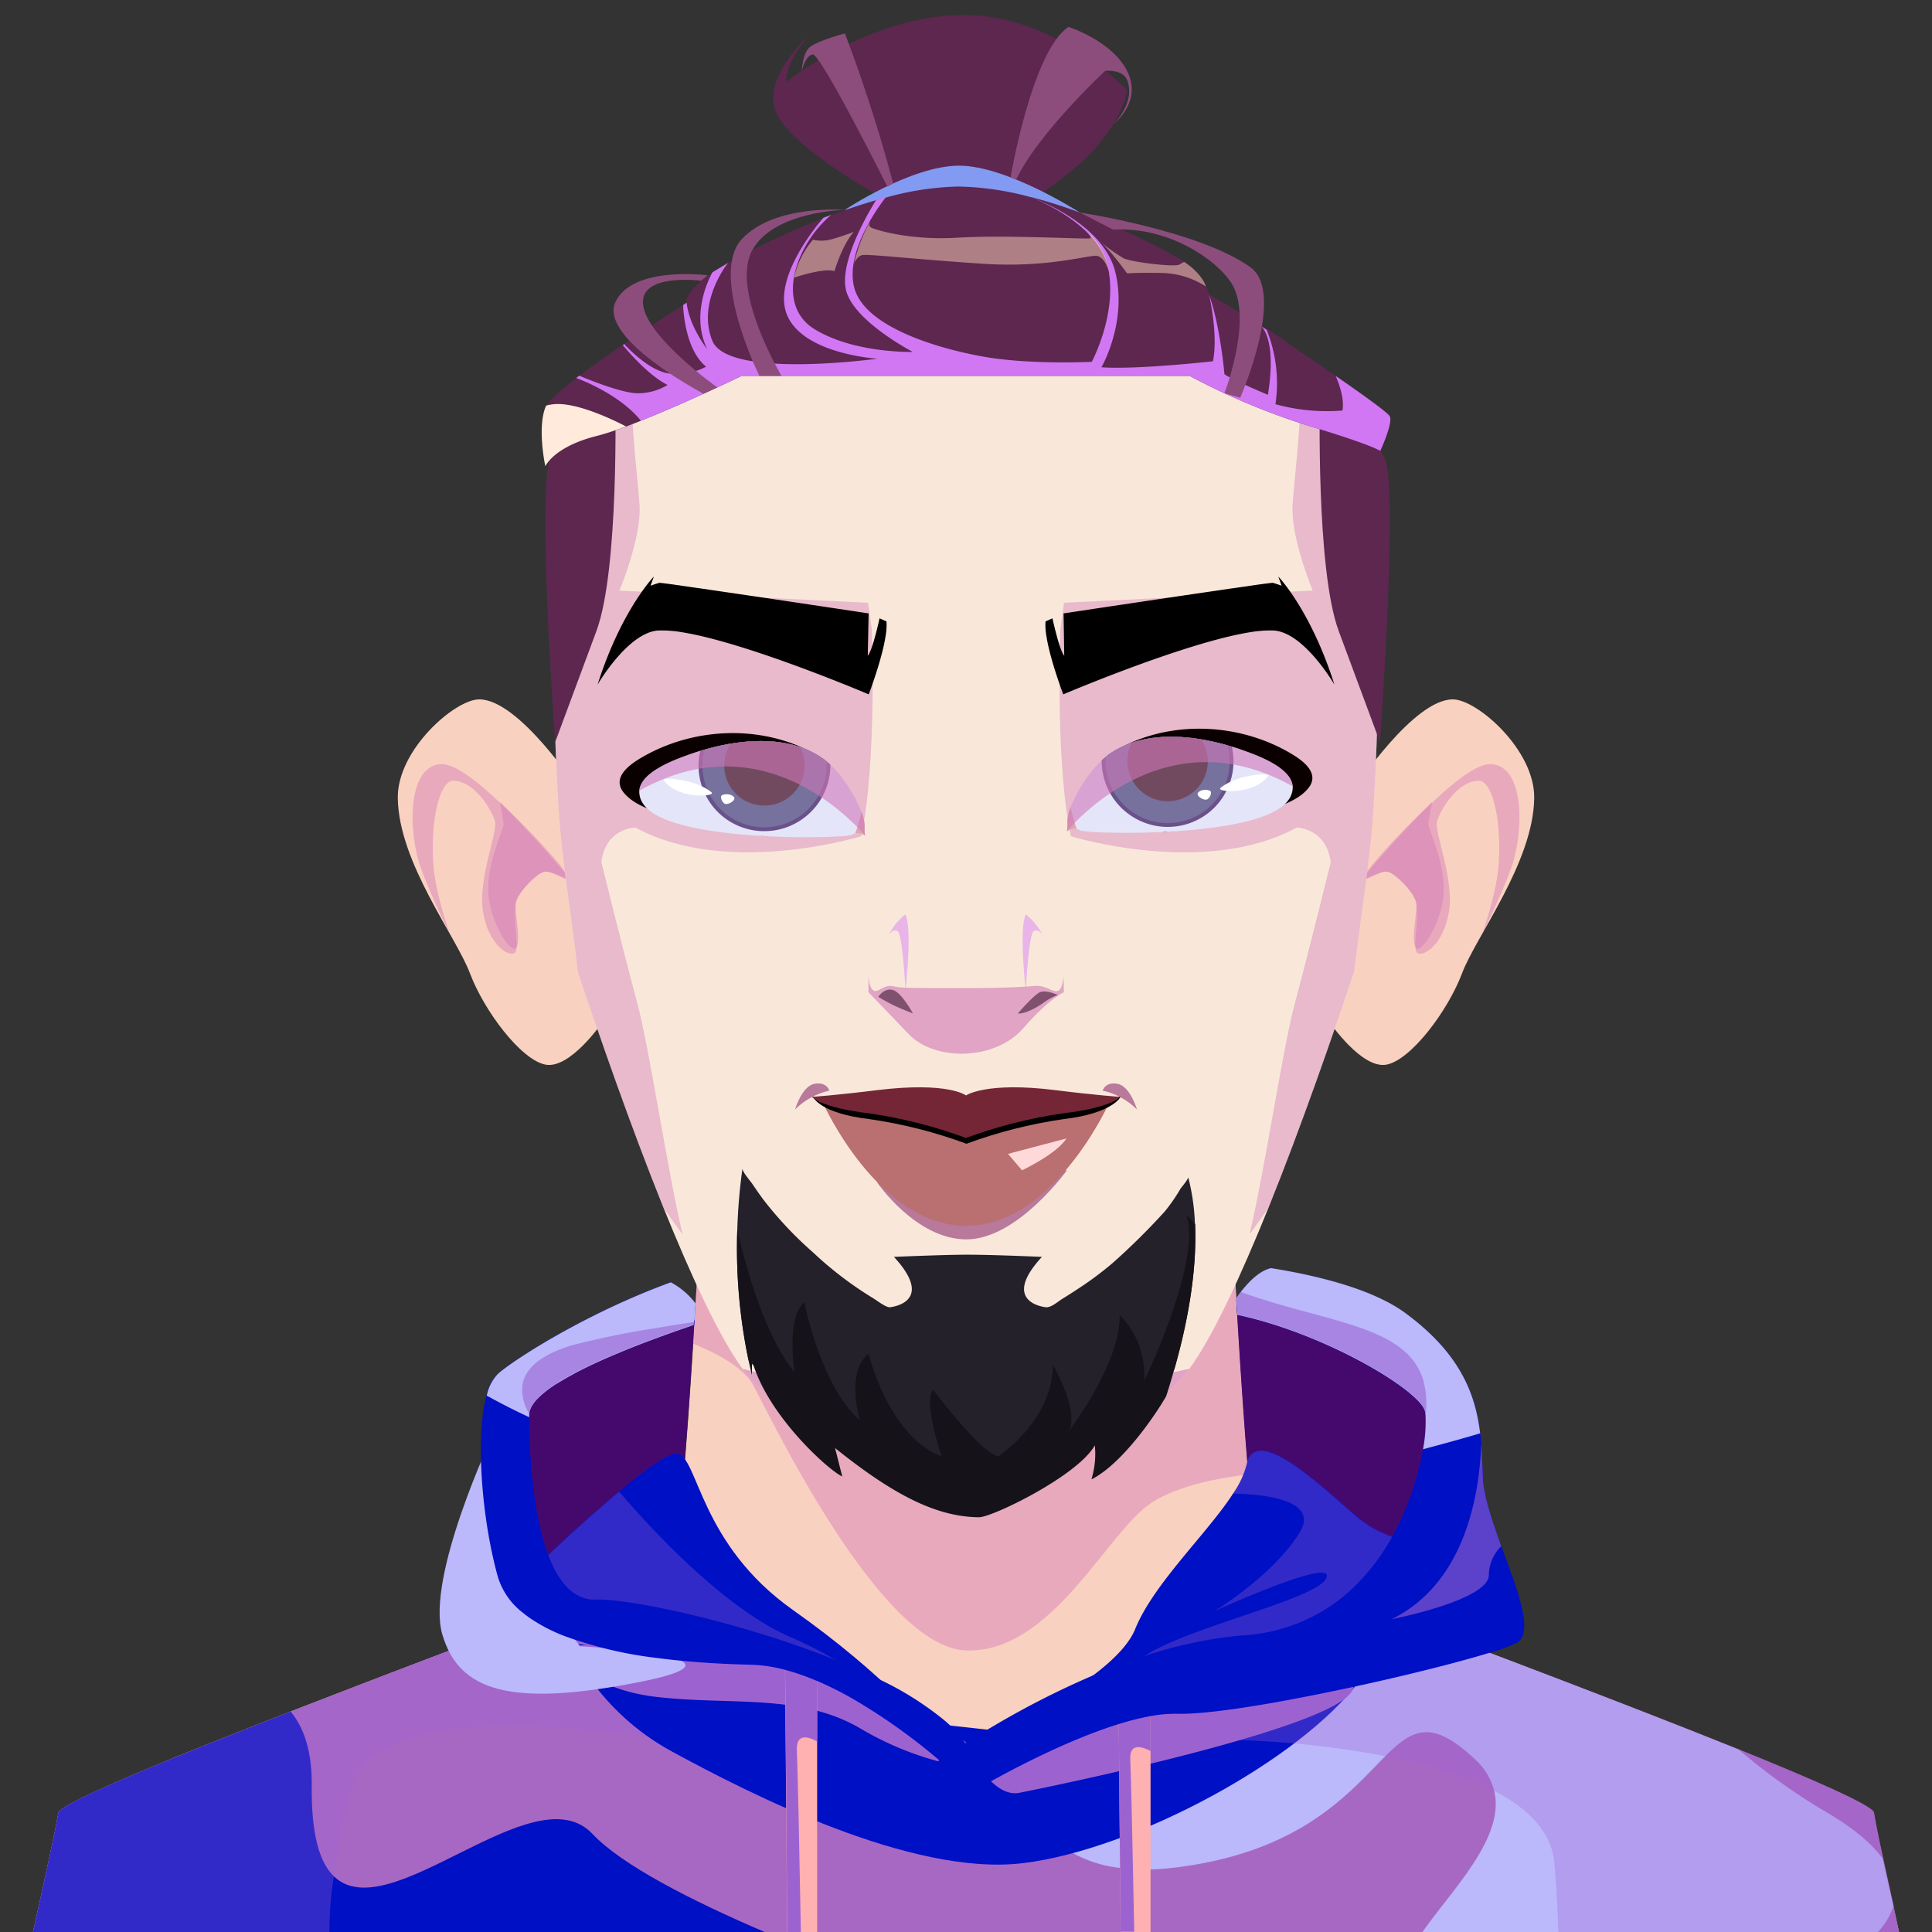 <svg xmlns='http://www.w3.org/2000/svg' width='400' height='400'>
      <rect width="100%" height="100%" fill="#333333" stroke="none"/>
      <defs><style>.cls-path-cs3-male-1R{clip-path:url(#clip-path-cs3-male-1R)}.cls-path-cs3-male-1L{clip-path:url(#clip-path-cs3-male-1L)}.cls-multipy{mix-blend-mode: multiply;}.cls-softlight{mix-blend-mode: soft-light;}.cls-overlay{mix-blend-mode: overlay;}.cls-colorburn{mix-blend-mode: color-burn;}.cls-screen{mix-blend-mode: screen;}.cls-lighten{ mix-blend-mode: darken;}</style>
      <clipPath id="clip-path-cs3-male-1R"><path fill="#none" d="M267.64,162.81a4.41,4.41,0,0,1-.94,2.89c-5.69,8-42.15,7-43.17,6.2a1.26,1.26,0,0,0-.6-.27,3.55,3.55,0,0,0-2.13.53h0c.28-.21.17-2,.2-2.38a8.84,8.84,0,0,1,.62-2.6c.09-.23.2-.46.3-.71a29.12,29.12,0,0,1,5.39-8.31c7.56-7.82,20.46-6.17,29.81-2.9C260.21,156.36,267.31,158.86,267.64,162.81Z"></path></clipPath><clipPath id="clip-path-cs3-male-1L"><path fill="#none" d="M132.36,163.71a4.41,4.41,0,0,0,.94,2.9c5.69,8,42.15,7,43.17,6.2a1.38,1.38,0,0,1,.6-.28,3.55,3.55,0,0,1,2.13.53s0,0,0,0c-.28-.22-.17-2.06-.2-2.39a8.77,8.77,0,0,0-.62-2.59c-.09-.23-.2-.47-.3-.71a29.3,29.3,0,0,0-5.39-8.32c-7.56-7.81-20.46-6.17-29.81-2.9C139.79,157.26,132.69,159.76,132.36,163.71Z"></path></clipPath></defs><path fill="#f9d1c0" d="M393.17,400H6.83s4.5-20,5.25-24.64S136.62,325.91,139,324c1.47-1.21,3.35-27.08,4.52-45.79.67-10.75,1.12-19.13,1.12-19.13H255.42s1.41,27,3.05,46.2c.85,10.12,1.78,18.06,2.58,18.72,2.33,1.91,126.12,46.68,126.87,51.36S393.17,400,393.17,400Z" class="canChange"></path><path fill="#d177b8" opacity="0.44" d="M258.47,305.28c-5.58.62-14.35,2.15-20.11,5.88-9.05,5.85-20.63,31.31-38.47,30.54s-40.48-48.61-44-55c-2.07-3.73-7.91-6.7-12.41-8.51.67-10.75,1.12-19.13,1.12-19.13H255.42S256.83,286.09,258.47,305.28Z" class="cls-multipy"></path><path fill="#f9d1c0" d="M280.58,163.11s12.05-18.35,20.22-18.31c5,0,17,10.47,16.84,20.44-.18,13.35-12,28.5-14.94,36.28s-10.56,17.92-15.63,18.9-11.67-8.62-11.67-8.62S277.86,175.21,280.58,163.11Z" class="canChange"></path><path fill="#d177b8" opacity="0.44" d="M281.47,182.64s19.78-24.43,27-24.43,7.19,13.9,4.29,21.83c-2,5.49-5.93,13.43-5.93,13.43s3.1-8.53,3.48-14.9c.57-9.81-1.61-16.94-4.09-16.93-4.55,0-8.14,6.26-8.71,8.47s3.6,11.89,2.49,18.64-5.15,9.32-6.5,8.58.74-8.34-.49-11-4.78-6.62-6.86-5.76S281.47,182.64,281.47,182.64Z" class="cls-multipy"></path><path fill="#d177b8" opacity="0.44" d="M281.47,182.64s4.88-2.91,6.36-2,5.25,4.32,5.4,6.45-1.19,8.19,0,9.24,5.5-5.78,5.69-11.81-3.19-13-3.19-13.82.79-4.69.79-4.69S285,176.91,281.47,182.64Z" class="cls-multipy"></path><path fill="#f9d1c0" d="M119.42,163.11s-12-18.35-20.22-18.31c-5,0-17,10.47-16.84,20.44.18,13.35,12,28.5,14.94,36.28s10.56,17.92,15.63,18.9,11.67-8.62,11.67-8.62S122.14,175.21,119.42,163.11Z" class="canChange"></path><path fill="#d177b8" opacity="0.44" d="M118.53,182.64s-19.78-24.43-27-24.43-7.19,13.9-4.29,21.83c2,5.49,5.93,13.43,5.93,13.43s-3.1-8.53-3.48-14.9c-.57-9.81,1.61-16.94,4.09-16.93,4.55,0,8.14,6.26,8.71,8.47S98.91,182,100,188.75s5.15,9.32,6.5,8.58-.74-8.34.49-11,4.78-6.62,6.86-5.76S118.53,182.64,118.53,182.64Z" class="cls-multipy"></path><path fill="#d177b8" opacity="0.44" d="M118.53,182.64s-4.88-2.91-6.36-2-5.25,4.32-5.4,6.45,1.19,8.19,0,9.24-5.5-5.78-5.69-11.81,3.19-13,3.19-13.82-.79-4.69-.79-4.69S115,176.91,118.53,182.64Z" class="cls-multipy"></path><path fill="#f9e8da" d="M284.05,171.6c-.92,10-2.53,19.49-3.65,29.41-4.24,12.72-10.86,31.87-17.76,49-5.66,14-11.5,26.68-16.39,33.38-2.22,3-4.24,4.85-6,5-5.48.51-13.29,1.07-20.58,1.56-9.81.64-18.68,1.16-19.71,1.21s-9.9-.56-19.69-1.21c-7.3-.48-15.12-1.05-20.6-1.56-1.72-.16-3.73-2-5.94-5C148.87,276.72,143,264,137.35,250c0,0,0,0,0,0-6.89-17.11-13.5-36.21-17.73-48.92-1.13-9.94-2.76-19.46-3.66-29.46-1.31-14.39-2.94-70.73,1.3-82.19S171.87,47.23,200,47.23c19.74,0,50.45,15.14,68.45,28.14,7.65,5.51,13,10.64,14.28,14C287,100.87,285.36,157.21,284.05,171.6Z" class="canChange"></path><path fill="#d177b8" opacity="0.4" d="M284.05,171.6c-.06.64-.12,1.29-.19,1.93s-.12,1.19-.19,1.79c-.26,2.47-.56,4.92-.88,7.36-.21,1.61-.43,3.22-.65,4.83-.36,2.62-.72,5.25-1.06,7.9-.19,1.51-.38,3-.56,4.54L280.4,201c-4.24,12.71-10.85,31.85-17.75,49-.77,1.15-1.58,2.29-2.4,3.43-.5.71-1,1.41-1.54,2.11,3.26-13.89,6.81-38.23,9.38-47.85,3.34-12.48,7.43-29.21,7.43-29.21-1-7.13-7.07-7.13-7.07-7.13-19,10.37-46.74,1.79-46.74,1.79-3.32-15.75-2.16-43-2.16-43l.75-5.35,51.48-2.52s-4.58-11-4.17-17.66,2.86-24.47.84-29.19c7.65,5.51,13,10.64,14.28,14C287,100.87,285.36,157.21,284.05,171.6Z" class="cls-multipy"></path><path fill="#d177b8" opacity="0.4" d="M178.32,173.13s-27.73,8.58-46.75-1.79c0,0-6.11,0-7.07,7.13,0,0,4.1,16.73,7.44,29.21,2.58,9.63,6.12,34,9.38,47.9-.54-.72-1.07-1.44-1.59-2.17-.33-.47-.67-.94-1-1.41-.47-.66-.93-1.33-1.39-2,0,0,0,0,0,0-6.88-17.08-13.48-36.14-17.71-48.85-1.12-10-2.74-19.51-3.66-29.53-1.3-14.39-2.93-70.73,1.32-82.19,1.27-3.4,6.63-8.53,14.28-14-2,4.72.42,22.48.84,29.19s-4.16,17.66-4.16,17.66l51.48,2.52.75,5.35S181.63,157.38,178.32,173.13Z" class="cls-multipy"></path><path fill="#d177b8" opacity="0.6" d="M246.25,283.4c-2.22,3-4.24,4.85-6,5-5.48.51-13.29,1.07-20.58,1.56-9.81.64-18.68,1.16-19.71,1.21s-9.9-.56-19.69-1.21c-7.3-.48-15.12-1.05-20.6-1.56-1.72-.16-3.73-2-5.94-5C168.65,287.31,202.27,293.22,246.25,283.4Z" class="cls-multipy"></path><path fill="#5d2750" d="M182.46,40.79s-17.28-9.41-21.4-16.71,6.18-16.49,6.18-16.49-4.49,5.06-4.49,9.37c0,0,17.14-13.67,36.48-13.86s34.13,15.55,34.13,15.55-1.12,10.88-18.17,21.54Z" class="canChange"></path><path fill="#839af2" d="M174.9,43.46s13.72-9.16,23.67-9.16,25,9.7,25,9.7Z"></path><path fill="#5d2750" d="M114.94,153.66s3.79-10.22,8.54-23,3.9-48.35,3.9-48.35-10.2,6.83-13.3,12.23S114.94,153.66,114.94,153.66Z" class="canChange"></path><path fill="#5d2750" d="M285.71,153.66l-8.54-23c-4.75-12.74-3.9-48.35-3.9-48.35s10.2,6.83,13.29,12.23S285.71,153.66,285.71,153.66Z" class="canChange"></path><path fill="#5d2750" d="M285.77,93.36s-1.66-1.25-14.77-5.18a142.38,142.38,0,0,1-24.71-10.36H153.57s-11.31,5.5-20.88,9.29h0c-1,.42-2.06.81-3,1.19-2.27.83-4.35,1.52-6,1.94-8.72,2.17-10.59,6.05-10.71,6.28-.08-.29-1.66-7.85,0-12.16a3.22,3.22,0,0,1,.21-.41c.8-1.29,3.13-3.36,6.17-5.69l.62-.48c2.78-2.11,6.09-4.43,9.27-6.6,5.85-4,11.33-7.46,12.65-8.31l.32-.19s-1.11-.79,3-4.59a17.62,17.62,0,0,1,2.36-1.72c.85-.57,1.89-1.21,3.1-1.88l.06,0a149.85,149.85,0,0,1,19.87-9.37c.43-.18.89-.34,1.32-.51l.32-.12c3.06-1.15,6.19-2.2,9.31-3.09a0,0,0,0,0,0,0l1.39-.37a5.69,5.69,0,0,1,.59-.16,59.9,59.9,0,0,1,14.87-2.25,61,61,0,0,1,15.12,2.23l0,0h0a.37.37,0,0,1,.14,0C229.41,45,244.89,53.58,246.84,55.4A13.81,13.81,0,0,1,250.4,61s6,3.49,10.88,6.52l0,0,1.06.65a49,49,0,0,1,5.08,3.42s4.39,2.93,9.08,6.19c5.24,3.62,10.87,7.63,11.23,8.38C288.42,87.63,285.77,93.36,285.77,93.36Z" class="canChange"></path><path fill="#ffeadb" d="M129.62,88.3c-2.27.83-4.35,1.52-6,1.94-8.72,2.17-10.59,6.05-10.71,6.28-.08-.29-1.66-7.85,0-12.16a3.22,3.22,0,0,1,.21-.41,11.3,11.3,0,0,1,1.51-.26C120.05,83.12,129.62,88.3,129.62,88.3Z" class="cls-multipy"></path><path fill="#d177f4" d="M285.77,93.36s-1.66-1.25-14.77-5.18a142.38,142.38,0,0,1-24.71-10.36H153.57s-11.31,5.5-20.88,9.29h0c-4.61-5.75-13.39-8.85-13.39-8.85l.62-.48s7.86,3.38,11.66,3.62a11.71,11.71,0,0,0,6.64-1.7c-4.29-2.1-9.23-8.19-9.23-8.19l.2-.33s4.92,5.57,9.33,6.15a13,13,0,0,0,7.67-1.41c-4.59-3.75-4.76-12.75-4.76-12.75l.41-.3.32-.19c.53,4.68,3.85,9.09,4.27,9.62-3.78-7.77,1.09-15.93,1.09-15.93l3.1-1.88.06,0s-6.45,8.07-3.2,16.06,34.2,3.71,34.2,3.71S166.5,73.39,163,65.33c-3.37-7.77,6.8-19.46,7.49-20.25l0,0,1.28-.47.32-.12c-7.43,6.26-11.66,18.64-3.42,23.68s20.32,4.69,20.32,4.69-12.45-6.47-13.86-12.91,5.86-17.87,6.27-18.55a0,0,0,0,0,0,0l1.39-.37.61-.18,0,0c-.46.57-8.5,10.7-6.57,18.58,2,8.13,16.87,12.62,26.62,14.38s22.59,1.1,22.59,1.1,5.38-10,3.37-19.47c-1.82-8.56-13.41-13.56-15.64-14.47,2.31.87,14.82,5.93,17.14,15.34,2.55,10.4-2.87,19.73-2.87,19.73,7.36.52,23.09-1.24,23.09-1.24,1.07-5.46-.63-13-.79-13.69,2.3,6.31,3.17,16.37,3.17,16.37,1.87,1.31,9,4.26,9,4.26,1.78-11.08-1.07-13.9-1.34-14.14l1.06.65a29.64,29.64,0,0,1,1.84,15.44A40.35,40.35,0,0,0,277.94,85c.56-3-1.42-7.18-1.42-7.18,5.24,3.62,10.87,7.63,11.23,8.38C288.42,87.63,285.77,93.36,285.77,93.36Z" class="cls-multipy"></path><path fill="#8c4d7d" d="M209.22,36.72s4.48-26.27,12-31.14c0,0,9,2.81,12.17,9.18s-2.83,10.89-2.83,10.89,4.58-4.27,2.83-9c-.88-2.37-4.56-2-4.56-2s-13.86,12.87-18.42,22.48Z"></path><path fill="#8c4d7d" d="M184.93,38a320.8,320.8,0,0,0-10-31.08s-5.59,1.5-7.22,2.81-1.69,5-1.69,5,.63-3.2,2.25-3.45,15.45,27.36,15.45,27.36Z"></path><path fill="#8c4d7d" d="M223.56,44s25,3.79,35.4,11.4c7.25,5.33-2.18,26.95-2.18,26.95l-3.28-.93s6.13-15.83,1.34-23c-3.12-4.67-12.86-11.54-24.38-10.88Z"></path><path fill="#8c4d7d" d="M148.52,80.21s-14.43-10.2-15.36-17,12-5.09,12-5.09L146.51,57S131,54.94,127.43,62.52s18.23,19,18.23,19Z"></path><path fill="#8c4d7d" d="M157.22,77.82s-10.39-21-3.65-28.29,21.33-6.07,21.33-6.07-15,.24-19.27,8.57,6.18,25.79,6.18,25.79Z"></path><path fill="#ffd9bb" opacity="0.5" d="M180.25,45.61a34.69,34.69,0,0,0-3.45,9s.58-1.55,1.73-1.8,11.17.89,25,1.8,22.16-2,23.71-1.61,2.34,3.16,2.34,3.16A12.73,12.73,0,0,0,225.08,48s1,1.09.67,1.34-17.42-.75-27.54-.13-17.46-1.77-18-2.18S180.25,45.61,180.25,45.61Z" class="cls-softlight"></path><path fill="#ffd9bb" opacity="0.5" d="M227.32,49.64a41.35,41.35,0,0,0,5.29,3.83c1.69.81,10.54,1.87,11.55,1.31l1-.56s3.57,2.21,4.52,5.1a17.54,17.54,0,0,0-8.53-2.79c-4.69-.13-7.81.06-7.81.06S229.55,51.26,227.32,49.64Z" class="cls-softlight"></path><path fill="#ffd9bb" opacity="0.5" d="M172.77,56.13s1.56-5.38,4-8.12c0,0-3.19,1.2-5,1.63a8,8,0,0,1-3.46,0,18.53,18.53,0,0,0-3.92,7.85S170.42,55.41,172.77,56.13Z" class="cls-softlight"></path><path d="M276.26,141.7s-6.29-10.84-12.61-11.17a24.46,24.46,0,0,0-5,.39c-13.61,2.23-38.51,12.84-38.51,12.84s-4.12-10.73-3.67-15.11l1.43-.63s1.47,6.77,2.44,7.74L220.2,127s19.84-3,32.68-4.86h0l2.13-.31h0l4.1-.59h0c2.64-.38,4.33-.59,4.44-.56.53.14,1.67.54,1.81.59l-.69-1.89S271.37,126.33,276.26,141.7Z" class="canChange"></path><path opacity="0.2" d="M276.26,141.7s-6.29-10.84-12.61-11.17a24.46,24.46,0,0,0-5,.39l-5.81-8.78h0l2.13-.31h0c3.5.6,13.21,7.6,13.21,7.6-2.68-5.19-8.76-8-9.1-8.19,2.64-.38,4.33-.59,4.44-.56.53.14,1.67.54,1.81.59l-.69-1.89S271.37,126.33,276.26,141.7Z" class="cls-multipy"></path><path d="M123.74,141.7s6.29-10.84,12.61-11.17a24.46,24.46,0,0,1,5,.39c13.61,2.23,38.51,12.84,38.51,12.84s4.12-10.73,3.67-15.11l-1.43-.63s-1.47,6.77-2.44,7.74l.18-8.76s-19.84-3-32.68-4.86h0l-2.13-.31h0l-4.1-.59h0c-2.64-.38-4.33-.59-4.44-.56-.53.14-1.67.54-1.81.59l.69-1.89S128.63,126.33,123.74,141.7Z" class="canChange"></path><path opacity="0.2" d="M123.74,141.7s6.29-10.84,12.61-11.17a24.46,24.46,0,0,1,5,.39l5.81-8.78h0l-2.13-.31h0c-3.5.6-13.21,7.6-13.21,7.6,2.68-5.19,8.76-8,9.1-8.19-2.64-.38-4.33-.59-4.44-.56-.53.14-1.67.54-1.81.59l.69-1.89S128.63,126.33,123.74,141.7Z" class="cls-multipy"></path><path fill="#0b0000" d="M229.37,156.34c11.18-7.34,26.33-7.1,37.74-.43,2.47,1.44,6.37,4.14,3.71,7.34-2.18,2.63-6.22,3.78-9.27,4.75a118.85,118.85,0,0,1-20.35,4.23l-.25,0"></path><path fill="#e4e5f9" d="M267.64,162.81a4.41,4.41,0,0,1-.94,2.89c-5.69,8-42.15,7-43.17,6.2a1.26,1.26,0,0,0-.6-.27,3.55,3.55,0,0,0-2.13.53h0c.28-.21.17-2,.2-2.38a8.84,8.84,0,0,1,.62-2.6c.09-.23.2-.46.3-.71a29.12,29.12,0,0,1,5.39-8.31c7.56-7.82,20.46-6.17,29.81-2.9C260.21,156.36,267.31,158.86,267.64,162.81Z"></path><path fill="#dda6ae" d="M222.93,171.63a3.55,3.55,0,0,0-2.13.53h0c.28-.21.17-2,.2-2.38a8.84,8.84,0,0,1,.62-2.6C222,168.62,222.42,170.26,222.93,171.63Z"></path><g class="cls-path-cs3-male-1R show"><ellipse fill="#6a518a" cx="241.73" cy="157.57" rx="13.61" ry="13.66" transform="translate(-18.79 281.63) rotate(-58.56)"></ellipse><ellipse fill="#76719d" cx="241.73" cy="157.57" rx="12.81" ry="12.86" transform="translate(-18.7 281.82) rotate(-58.6)"></ellipse><ellipse fill="#724a60" cx="241.73" cy="157.57" rx="8.31" ry="8.34" transform="translate(-18.79 281.62) rotate(-58.56)" class="cls-multipy canChange"></ellipse></g><path fill="#d177b8" opacity="0.6" d="M267.64,162.81c-23.69-13.28-41.46,3.3-46.84,9.35h0c.28-.21.17-2,.2-2.38a9.68,9.68,0,0,1,.92-3.31,29.12,29.12,0,0,1,5.39-8.31c7.56-7.82,20.46-6.17,29.81-2.9C260.21,156.36,267.31,158.86,267.64,162.81Z" class="cls-multipy"></path><path fill="#fff" d="M252.73,163.08c-.89.7,3,1.11,6,.13,2.67-.88,4-2.48,3.8-2.79S256.23,160.31,252.73,163.08Z"></path><path fill="#fff" d="M250.46,163.69c-1.09-.44-2.42.06-2.51.65s1.26,1.4,1.91,1.19S251.07,163.94,250.46,163.69Z"></path><path fill="#0b0000" d="M170.63,157.25c-11.18-7.34-26.33-7.1-37.74-.44-2.47,1.44-6.37,4.15-3.71,7.35,2.18,2.62,6.22,3.78,9.27,4.74a117.91,117.91,0,0,0,20.35,4.23l.25,0"></path><path fill="#e4e5f9" d="M132.36,163.71a4.41,4.41,0,0,0,.94,2.9c5.69,8,42.15,7,43.17,6.2a1.38,1.38,0,0,1,.6-.28,3.55,3.55,0,0,1,2.13.53s0,0,0,0c-.28-.22-.17-2.06-.2-2.39a8.77,8.77,0,0,0-.62-2.59c-.09-.23-.2-.47-.3-.71a29.3,29.3,0,0,0-5.39-8.32c-7.56-7.81-20.46-6.17-29.81-2.9C139.79,157.26,132.69,159.76,132.36,163.71Z"></path><path fill="#dda6ae" d="M177.07,172.53a3.55,3.55,0,0,1,2.13.53s0,0,0,0c-.28-.22-.17-2.06-.2-2.39a8.77,8.77,0,0,0-.62-2.59C178,169.52,177.58,171.16,177.07,172.53Z"></path><g class="cls-path-cs3-male-1L show"><ellipse fill="#6a518a" cx="158.27" cy="158.47" rx="13.66" ry="13.61" transform="translate(-59.42 105.81) rotate(-31.44)"></ellipse><ellipse fill="#76719d" cx="158.27" cy="158.47" rx="12.86" ry="12.81" transform="translate(-59.38 105.66) rotate(-31.4)"></ellipse><ellipse fill="#724a60" cx="158.27" cy="158.47" rx="8.34" ry="8.31" transform="translate(-59.42 105.82) rotate(-31.44)" class="cls-multipy canChange"></ellipse></g><path fill="#d177b8" opacity="0.6" d="M132.36,163.71c23.69-13.28,41.46,3.3,46.84,9.35,0,0,0,0,0,0-.28-.22-.17-2.06-.2-2.39a9.63,9.63,0,0,0-.92-3.3,29.3,29.3,0,0,0-5.39-8.32c-7.56-7.81-20.46-6.17-29.81-2.9C139.79,157.26,132.69,159.76,132.36,163.71Z" class="cls-multipy"></path><path fill="#fff" d="M147.27,164c.89.7-3,1.11-6,.13-2.67-.87-4-2.48-3.8-2.79S143.77,161.22,147.27,164Z"></path><path fill="#fff" d="M149.54,164.6c1.09-.44,2.42.06,2.51.64s-1.26,1.41-1.91,1.2S148.93,164.85,149.54,164.6Z"></path><path opacity="0.6" fill="#8C2F72" d="M181.6,244.8c0,0,8,11.8,18.5,11.8s20.8-14.3,20.8-14.3L181.6,244.8z"></path><path fill="#BA7070" d="M170.4,228.4c0,0,11.4,25.4,29.6,25.4s29.6-25.4,29.6-25.4s-9.8,1.3-18.5,2.9c-8.1,1.7-16.4,1.7-24.4,0    C178.7,229.6,171.4,228.9,170.4,228.4z" class="canChange"></path><path d="M218.5,226.9c-14.4-1.8-18.5,1.1-18.5,1.1s-3.6-2.9-18.4-1.1c-7.9,1-13.2,0.3-13.2,0.3s1.4,3.3,11.6,4.5    c6.9,1,13.6,2.7,20.1,5.1c6.5-2.4,13.2-4.1,20.1-5.1c10.2-1.2,11.8-4.6,11.8-4.6S226.4,227.9,218.5,226.9z"></path><path fill="#742637" d="M218.5,225.7c-14.4-1.8-18.5,1.1-18.5,1.1s-3.6-2.9-18.4-1.1c-7.9,1-13.5,1.4-13.5,1.4s1.7,2.2,11.8,3.4    c6.9,1,13.6,2.7,20.1,5.1c6.5-2.4,13.2-4.1,20.1-5.1c10.2-1.2,11.8-3.4,11.8-3.4S226.4,226.7,218.5,225.7z" class="canChange"></path><path opacity="0.6" fill="#8C2F72" d="M228.3,225.8c2.7,0.6,5.2,2,7.1,3.9c0,0-1.4-4.8-4-5.3S228.3,225.8,228.3,225.8z"></path><path opacity="0.6" fill="#8C2F72" d="M171.7,225.8c-2.7,0.6-5.2,2-7.1,3.9c0,0,1.4-4.8,4-5.3S171.7,225.8,171.7,225.8z"></path><path fill="#FFD9D9" d="M208.7,238.9l2.9,3.4c0,0,7.2-3.4,9.2-6.6L208.7,238.9z"></path><path fill="#24212b" d="M247.4,253.46A44.94,44.94,0,0,0,246,243.7c.1.37-1.35,2.06-1.59,2.41a37,37,0,0,1-3.23,4.68,139.47,139.47,0,0,1-10.94,10.81,69.66,69.66,0,0,1-6.69,5q-1.83,1.22-3.7,2.37c-.87.54-2.22,1.78-3.32,1.68,0,0-9.59-.9-.81-10.43,0,0-10-.44-15.16-.45h-.32c-2.55,0-6.34.12-9.49.23s-5.67.22-5.67.22c8.78,9.53-.81,10.43-.81,10.43-.87.08-2.83-1.49-3.59-1.93a74.89,74.89,0,0,1-12.28-9.36,77.89,77.89,0,0,1-10.36-11q-1.16-1.58-2.25-3.21c-.38-.57-2.16-2.59-2.07-3.24a117.49,117.49,0,0,0-1.07,12.54,113.3,113.3,0,0,0,2.33,27.16c.24.26.47.53.72.78s.27.27.42.4.39.37.6.55c3.49,3,7,5.94,10.32,9.12,2.88,1.74,5.41,3.92,8.29,5.69s6.05,3.84,9.22,5.42A115,115,0,0,0,198.77,305a79.35,79.35,0,0,0,11.68-1.82c4.66-1.14,9.12-2.71,13.7-3.79a61.07,61.07,0,0,0,19-15.92C246,273.43,247.83,262.91,247.4,253.46Z" class="canChange"></path><path fill="#151319" d="M243.14,283.43c-.53,1.9-1.1,3.79-1.69,5.63-2.58,4.49-9.32,14.11-15.41,17.19l-.07,0a17.61,17.61,0,0,0,.7-7,.75.75,0,0,0-.07.12c-3.73,6.32-21.21,14.78-23.9,14.76-8.65-.07-17.53-4.45-29.81-14.33.5,2,1,3.93,1.49,5.89-2.72-1.22-14.69-11.92-18.31-22.83-.15-.42-.27-.84-.39-1.26l0,.86c0,.74,0,1.48,0,2.23-.25-1-.48-2-.7-3a113.3,113.3,0,0,1-2.33-27.16c.88,4,4.88,21,11.84,29.58,0,0-1.79-11.31,2.05-14.49,0,0,3.33,17.29,11.51,24.46-.1-.34-3-10,1.79-13.82,0,0,4.1,17.15,15.11,21.25,0,0-3.84-11-1.79-13.82,0,0,10,13.31,13.56,13.82,0,0,11.26-7.43,11.26-18.94,0,0,5.84,9.91,3.1,14,.64-.84,11-14.6,10.72-24.26,0,0,5.54,4.61,5.11,13.56,0,0,12-24.83,8.71-34.3a22.26,22.26,0,0,1,1.83,1.87C247.83,262.91,246,273.43,243.14,283.43Z" class="canChange"></path><rect fill="#a768c4" x="313.39" y="336.26" width="0.01" height="0.02"></rect><path fill="#a768c4" d="M393.17,400H6.83s4.5-20,5.25-24.64c.32-2,22.42-11,48.1-21C67,351.68,74.05,349,81,346.3l4.16-1.59c8.8-3.35,17.34-6.58,24.93-9.46l3-1.13,2.44-.92,5.8-2.2.79-.3c9-3.42,15.15-5.82,16.55-6.54h0A.93.93,0,0,0,139,324c.3-.24.61-1.5.93-3.5l2.54,2.39,16.88,15.88.11.1,3.09,2.91,6.63,6.22.05.05L190,367.61l1,.94,7.06,6.63,12.28-5.57,21.35-9.68,6.55-3,4.74-2.15,19.66-8.91,7.51-7,3-2.76,5.58-5.18h0l6.29,2.39,3.4,1.29.46.17.39.15,6.84,2.6,4.57,1.73,7.64,2.9h0l1.62.61,2.66,1,4.08,1.56c1.65.62,3.31,1.26,5,1.9l3.37,1.29,4.94,1.9,4.57,1.76c6.86,2.65,13.56,5.27,19.76,7.74l3,1.19,2.89,1.16h0c16,6.48,27.56,11.58,27.79,13,.28,1.7,1,5.42,1.91,9.47.72,3.38,1.52,7,2.15,9.84C392.67,397.79,393.17,400,393.17,400Z"></path><path fill="#b2d950" d="M158.31,400H6.83s4.5-20,5.25-24.64c.32-2,22.42-11,48.1-21,2.83,3.42,4.43,8.39,4.36,15.31-.11,10.19,1.63,15.95,4.59,18.81,11.5,11.08,41.45-21.66,53.53-8.79C128.77,386.17,143.21,393.53,158.31,400Z" class="canChange" style="fill:rgb(0, 16, 197)"></path><rect fill="#bbb8fc" x="313.39" y="336.26" width="0.01" height="0.02"></rect><path fill="#bbb8fc" d="M392,394.67a14.06,14.06,0,0,1-3.2,5.33H294.5c6.41-9.09,17.18-19.66,14.85-29.25a13.45,13.45,0,0,0-4.21-6.73c-8.78-8.15-12.73-6-18.3-.44-7.24,7.18-17.19,20-44,23.13-1.62.19-3.17.3-4.66.33a36.33,36.33,0,0,1-3.64-.06c-.93-.05-1.82-.13-2.68-.25a26.31,26.31,0,0,1-13-5.17,27.7,27.7,0,0,1-8.62-11.95l21.35-9.68,6.55-3,24.4-11.06,7.51-7,3-2.76,5.58-5.18h0c21.1,8,56.64,21.34,81.43,31.36h0a127.53,127.53,0,0,0,18.62,13.22c5.32,3.18,8.92,6.27,11.08,9.25C390.55,388.21,391.35,391.82,392,394.67Z"></path><path fill="#9c63d0" opacity="0.32" d="M160.12,364.67c-.59-.14-13.13-3.22-28.58-5.35C107.37,356,76.09,355,72.44,371.15c-1.63,7.24-2.67,12.9-3.31,17.3A72.56,72.56,0,0,0,68.2,400H6.83s4.5-20,5.25-24.64c.32-2,22.42-11,48.1-21,21.79-8.48,46.16-17.62,62-23.63l9,8.07Z" class="cls-multipy"></path><path fill="#b2d950" d="M118.05,340.43s5.28,13.63,21.13,22.24,49.49,25.86,72.57,23.08,57.55-21.41,69.78-37.81-35.86-.56-35.86-.56l-22.8,12.79-32-3.57-24.18-16.17" class="canChange" style="fill:rgb(0, 16, 197)"></path><path fill="#9c63d0" d="M116.48,341.33s4.21,8.22,19.46,10,29.9-.8,42.34,6.62a64.18,64.18,0,0,0,24.88,8.43s3.61,5.62,7.82,4.81,66.35-13.39,69.09-21.44-20.93-4-20.93-4l-21.07,7.42L210,359.79l-9.19,1.6L186.3,349.93l-43.54-13.42" class="cls-multipy"></path><path fill="#9c63d0" opacity="0.32" d="M393.17,400H322.64c-.12-4.09-.37-8.79-.8-14.15-.53-6.57-5.5-11.46-12.49-15.1-6.41-3.34-14.53-5.62-22.51-7.17a195.07,195.07,0,0,0-25.26-3.09c-3.88-.24-6.27-.27-6.27-.27l15.8-21.35,2-2.69,5.58-5.18h0c21.1,8,56.64,21.34,81.43,31.36h0c16,6.48,27.56,11.58,27.79,13,.28,1.7,1,5.42,1.91,9.47.72,3.38,1.52,7,2.15,9.84C392.67,397.79,393.17,400,393.17,400Z" class="cls-multipy"></path><polygon fill="#ffb0b0" points="169.18 342.61 169.18 400 162.97 400 162.77 374.75 162.5 341.78 162.5 341.25 167.03 342.17 167.04 342.17 169.18 342.61"></polygon><path fill="#9c63d0" d="M169.18,342.61v17.94c-2.16-1.18-4.34-1.56-4.2,1.83.09,2.23.23,7.46.36,13.41.19,9.11.39,19.92.47,24.21H163l-.2-25.25-.27-33v-.53l4.53.92h0Z" class="cls-multipy"></path><polygon fill="#ffb0b0" points="238.21 345.45 238.21 400 232 400 231.89 386.73 231.8 377.03 231.66 359.93 231.59 350.95 231.53 344.15 238.21 345.45"></polygon><path fill="#9c63d0" d="M238.21,345.45v17.08c-2.16-1.13-4.35-1.49-4.2,1.74.09,2,.2,6.48.32,11.68.09,3.53.17,7.39.24,11,.12,5.46.21,10.43.26,13H232l-.11-13.27-.09-9.7-.14-17.1-.07-9-.06-6.8Z" class="cls-multipy"></path><path fill="#45096e" d="M143.71,274.27c-.08,1.27-.16,2.59-.24,3.94-.93,14.92-2.32,34.4-3.59,42.29l2.54,2.39-3.72,1.26h0c-5.69,1.9-12.17,4-19.12,6.15l-3.06,1-5.33-5.19L104.66,291l-.42-2.24,3.93-2a9.19,9.19,0,0,0,1.39,5.91C110.1,286.93,127.75,279.68,143.71,274.27Z"></path><path fill="#45096e" d="M143.79,272.89c0,.27,0,.55,0,.83-2.42.37-4.73.74-6.91,1.1Z"></path><path fill="#bbb8fc" d="M102.06,297s-13.93,29.45-10.5,41.33,14.22,15.19,41,9.88-12.48-7.37-12.48-7.37l-12.79-17"></path><path fill="#b2d950" d="M192.75,358.52l-11.58-5.39-26.09-12.19-10.5.23L125,337.09l-3.48-.72-.88-1-9.46-10.48-.39-.43.16-.14c1.24-1.2,9.67-9.25,17.26-15.57,5.38-4.47,10.32-8.07,12-7.81,4.35.69,4.57,18.72,24,32.42S192.75,358.52,192.75,358.52Z" class="canChange" style="fill:rgb(0, 16, 197)"></path><path fill="#9c63d0" opacity="0.32" d="M185.66,354.24l-4.49-1.11c-11.22-2.84-40.71-10.42-56.18-16-1.62-.58-3.09-1.16-4.36-1.68-2.66-1.13-4.48-2.12-5.15-2.91a28.33,28.33,0,0,1-4.31-7.57c-.09-.19-.16-.39-.23-.57,1.24-1.2,9.67-9.25,17.26-15.57,4.33,5.11,20.59,23.59,35.22,30C180.47,346.21,185.66,354.24,185.66,354.24Z" class="cls-multipy"></path><path fill="#b2d950" d="M201.58,364.6l-1.9.83-2.73,1.2s-.9-.84-2.49-2.19a123.59,123.59,0,0,0-17.18-12.3,72.49,72.49,0,0,0-8.1-4.12l-.05,0a48.84,48.84,0,0,0-6.6-2.3,30.19,30.19,0,0,0-7-1.05c-2.27-.06-4.72-.14-7.28-.29h0c-3.86-.21-8-.56-12.1-1.1A84.11,84.11,0,0,1,117,338.77a35,35,0,0,1-6.92-3.52,21,21,0,0,1-1.89-1.4,14.74,14.74,0,0,1-5.15-7.51c-3.35-12.11-4.61-28.95-2.32-37.4a9.12,9.12,0,0,1,2.32-4.52c3.49-3.08,18.58-12.7,35.79-18.94a15.92,15.92,0,0,1,5.1,4.36c-.05,1-.11,2-.18,3.05,0,.27,0,.55,0,.83h.08a4.73,4.73,0,0,0,0,.53l-.07,0-.14.05-2.87,1c-4,1.4-8.08,2.91-11.87,4.47l-1.41.59c-2.82,1.18-5.46,2.39-7.81,3.61-.34.18-.68.35-1,.54s-.79.42-1.17.64l-.74.43-.79.47-1,.6c-.3.19-.58.39-.86.58a21.25,21.25,0,0,0-2.35,1.9l-.34.33a8,8,0,0,0-1.25,1.57,3.67,3.67,0,0,0-.25.48,2.75,2.75,0,0,0-.15.36l-.06.18a2.29,2.29,0,0,0-.07.28,2.25,2.25,0,0,0-.06.36,2.35,2.35,0,0,0,0,.27v.44c0,6.72.61,19.67,3.93,28.52h0c1.45,3.85,3.42,6.92,6.08,8.37h0a7.45,7.45,0,0,0,1.77.68,7.32,7.32,0,0,0,1.35.21h0c.24,0,.48,0,.72,0,5.49-.17,20.34,2.71,35.66,7.55l.33.1c1.79.57,3.57,1.17,5.36,1.79h0c2.87,1,5.73,2.06,8.5,3.18,3.12,1.26,6.14,2.59,9,4A65.27,65.27,0,0,1,195.31,356h0a23.94,23.94,0,0,1,4.55,4.93l.33.51A11.82,11.82,0,0,1,201.58,364.6Z" class="canChange" style="fill:rgb(0, 16, 197)"></path><path fill="#bbb8fc" d="M144,269.84c-.05,1-.11,2-.18,3.05,0,.08,0,.16,0,.24a4.15,4.15,0,0,0-.14.61,2.86,2.86,0,0,0-.06.58l-2.87,1c-4,1.4-8.08,2.91-11.87,4.47l-1.41.59c-2.82,1.18-5.46,2.39-7.81,3.61-.34.18-.68.35-1,.54s-.79.42-1.17.64l-.74.43-.79.47-1,.6c-.3.19-.58.39-.86.58a21.25,21.25,0,0,0-2.35,1.9l-.34.33a8,8,0,0,0-1.25,1.57,3.67,3.67,0,0,0-.25.48,2.75,2.75,0,0,0-.15.36l-.06.18a2.29,2.29,0,0,0-.07.28,2.25,2.25,0,0,0-.06.36,2.35,2.35,0,0,0,0,.27v.44q-2.7-1.26-4.89-2.39c-1.48-.76-2.78-1.46-3.9-2.08a9.12,9.12,0,0,1,2.32-4.52c3.49-3.08,18.58-12.7,35.79-18.94A15.92,15.92,0,0,1,144,269.84Z"></path><path fill="#9c63d0" opacity="0.59" d="M143.87,273.7l-.13,0c-2.42.37-4.73.74-6.91,1.1l-11,3-17.67,8.93a9.19,9.19,0,0,0,1.39,5.91c.54-5.77,18.19-13,34.15-18.43l.15,0C143.86,274.05,143.86,273.87,143.87,273.7Z" class="cls-multipy"></path><path fill="#9c63d0" opacity="0.59" d="M136.83,274.82l-11,3-17.67,8.93c.46-2.93,3-6,10.1-8.18A175.75,175.75,0,0,1,136.83,274.82Z" class="cls-multipy"></path><path fill="#45096e" d="M299.15,293.22l-2,6.15L287,331c-2.35-.74-4.65-1.46-6.89-2.18-7.36-2.33-14.05-4.5-19.66-6.47a169.3,169.3,0,0,1-2-17c-.91-10.59-1.74-23.57-2.31-33.07h0c-.06-1.09-.13-2.14-.19-3.13l35.27,11.23.1,0,.11.19,3.09,5.1Z"></path><path fill="#b2d950" d="M296.22,319.36l-2.81,7.94-1.17,3.33-1.95,5.52-2.41.76-43.46,13.77-14.65,4.64-26.71,14.17-5.71-6.85s32.88-13.47,37.67-25.35c3.81-9.43,15-19.86,20.29-28.09a18.34,18.34,0,0,0,2.78-5.93c1.83-8.68,15.07,4,22.6,10.5A23,23,0,0,0,291.34,319,17.44,17.44,0,0,0,296.22,319.36Z" class="canChange" style="fill:rgb(0, 16, 197)"></path><path fill="#9c63d0" opacity="0.32" d="M293.72,328.5l-1.48,2.13-4.36,6.28-43.46,13.77-15.75,1.18s.37-.48,6.12-7.18,37.36-13.07,39.76-17.86-21.7,6.12-23,6.68c.81-.5,12.36-7.71,17.56-16.26,4.2-6.93-8.2-7.93-13.85-8a18.34,18.34,0,0,0,2.78-5.93c1.83-8.68,15.07,4,22.6,10.5A23,23,0,0,0,291.34,319l2.07,8.28Z" class="cls-multipy"></path><path fill="#b2d950" d="M314.7,339.59h0a3.22,3.22,0,0,1-.74.58,37.32,37.32,0,0,1-5.67,2.05h0c-7.88,2.41-22,5.87-35.37,8.55-4.25.85-8.42,1.63-12.29,2.27-7.12,1.17-13.23,1.89-17,1.78H243a29.33,29.33,0,0,0-4.74.47,54.8,54.8,0,0,0-6.57,1.64c-13.71,4.23-29.13,13.36-29.13,13.36L191,368.55l-1.88-.29.89-.65c.89-.66,2.42-1.76,4.48-3.17,1.53-1,3.35-2.24,5.41-3.54,1.85-1.18,3.91-2.44,6.13-3.74a178.09,178.09,0,0,1,20.36-10.32h0c1.69-.72,3.42-1.41,5.16-2.07l1.08-.4q2.15-.78,4.32-1.5h0a88.21,88.21,0,0,1,20.57-4.3,36,36,0,0,0,20.36-7.84c.77-.62,1.5-1.27,2.21-1.94a43.79,43.79,0,0,0,8.12-10.59,58.69,58.69,0,0,0,6.39-18.13,30.59,30.59,0,0,0,.52-7,5,5,0,0,0-.13-.89s0-.1-.05-.16l-.06-.16a4.76,4.76,0,0,0-.67-1.08,11.1,11.1,0,0,0-.9-1c-5.24-5.26-21.65-14.22-37.15-17.54h0c-.06-1.09-.13-2.14-.19-3.13,0-.12,0-.24,0-.36.26-.38.54-.78.85-1.18,1.67-2.18,3.93-4.48,6.33-5,10.55,1.7,21.25,4.54,27.71,9.24,11.61,8.47,14.64,16.93,15.61,24.95.1.71.16,1.42.22,2.12s.09,1.2.12,1.8c0,.9.09,1.79.12,2.68s.07,1.76.11,2.63c.17,3.85,1.93,9,3.81,14.13C313.87,328.44,317.23,336.75,314.7,339.59Z" class="canChange" style="fill:rgb(0, 16, 197)"></path><path fill="#bbb8fc" d="M306.45,296.76c-3.13.92-6.23,1.79-9.28,2.61l-2.55.68a30.59,30.59,0,0,0,.52-7,5,5,0,0,0-.13-.89s0-.1-.05-.16l-.06-.16a4.76,4.76,0,0,0-.67-1.08,11.1,11.1,0,0,0-.9-1c-5.24-5.26-21.65-14.22-37.15-17.54h0c-.06-1.09-.13-2.14-.19-3.13,0-.12,0-.24,0-.36.26-.38.54-.78.85-1.18,1.67-2.18,3.93-4.48,6.33-5,10.55,1.7,21.25,4.54,27.71,9.24C302.45,280.28,305.48,288.74,306.45,296.76Z"></path><path fill="#9c63d0" opacity="0.59" d="M295.14,293a6,6,0,0,0-.14-.89s0-.1,0-.16l-.06-.16a4.76,4.76,0,0,0-.67-1.08,11.1,11.1,0,0,0-.9-1c-5.24-5.26-21.65-14.22-37.15-17.54h0c-.06-1.09-.13-2.14-.19-3.13,0-.12,0-.24,0-.36.26-.38.54-.78.85-1.18l.31.1c14.13,5.08,27.64,6.34,34.13,12.67a1.45,1.45,0,0,1,.21.22,12.36,12.36,0,0,1,3.09,5.1A18.12,18.12,0,0,1,295.14,293Z" class="cls-multipy"></path><path fill="#9c63d0" opacity="0.59" d="M310.83,320.12a8.53,8.53,0,0,0-2.58,5.9c.17,5.27-20.14,9.22-20.14,9.22,15.6-7.64,18.25-26.69,18.55-36.36.2,2.41.26,4.79.36,7.11C307.19,309.84,309,315,310.83,320.12Z" class="cls-multipy"></path><path fill="#d177b8" opacity="0.6" d="M220.2,201.94s-.08,2.65-1.09,3.17-2.53-1.14-4.69-1c-1,.08-4.57.47-15.12.47s-12.69,0-14.24-.37c-2.13-.51-3.17,1.39-4.17.88s-1.09-3.17-1.09-3.17l0,3.52s1.62,1.64,8.35,8.68c5.42,5.66,17.84,5.44,23.6-1.12s8.51-7.56,8.51-7.56Z" class="canChange cls-multipy"></path><path fill="#dd93f4" opacity="0.6" d="M215.84,193.59s-.83-1.4-1.83-.79S212.37,205,212.37,205s-1.46-12.47,0-15.69A12.1,12.1,0,0,1,215.84,193.59Z" class="canChange cls-multipy"></path><path fill="#dd93f4" opacity="0.6" d="M184,193.59s.83-1.4,1.84-.79S187.47,205,187.47,205s1.46-12.47,0-15.69A12.22,12.22,0,0,0,184,193.59Z" class="canChange cls-multipy"></path><path fill="#401a35" opacity="0.6" d="M210.73,209.82s3.24-3.74,4.51-4.36S219,206,219,206a11.82,11.82,0,0,0-2.77,1.49C214.9,208.44,212.26,210,210.73,209.82Z" class="cls-multipy"></path><path fill="#401a35" opacity="0.6" d="M181.83,206.39s1.19-1.9,3-1.44,4.19,4.88,4.19,4.88-2.57-1-4-1.69S181.83,206.39,181.83,206.39Z" class="cls-multipy"></path></svg>